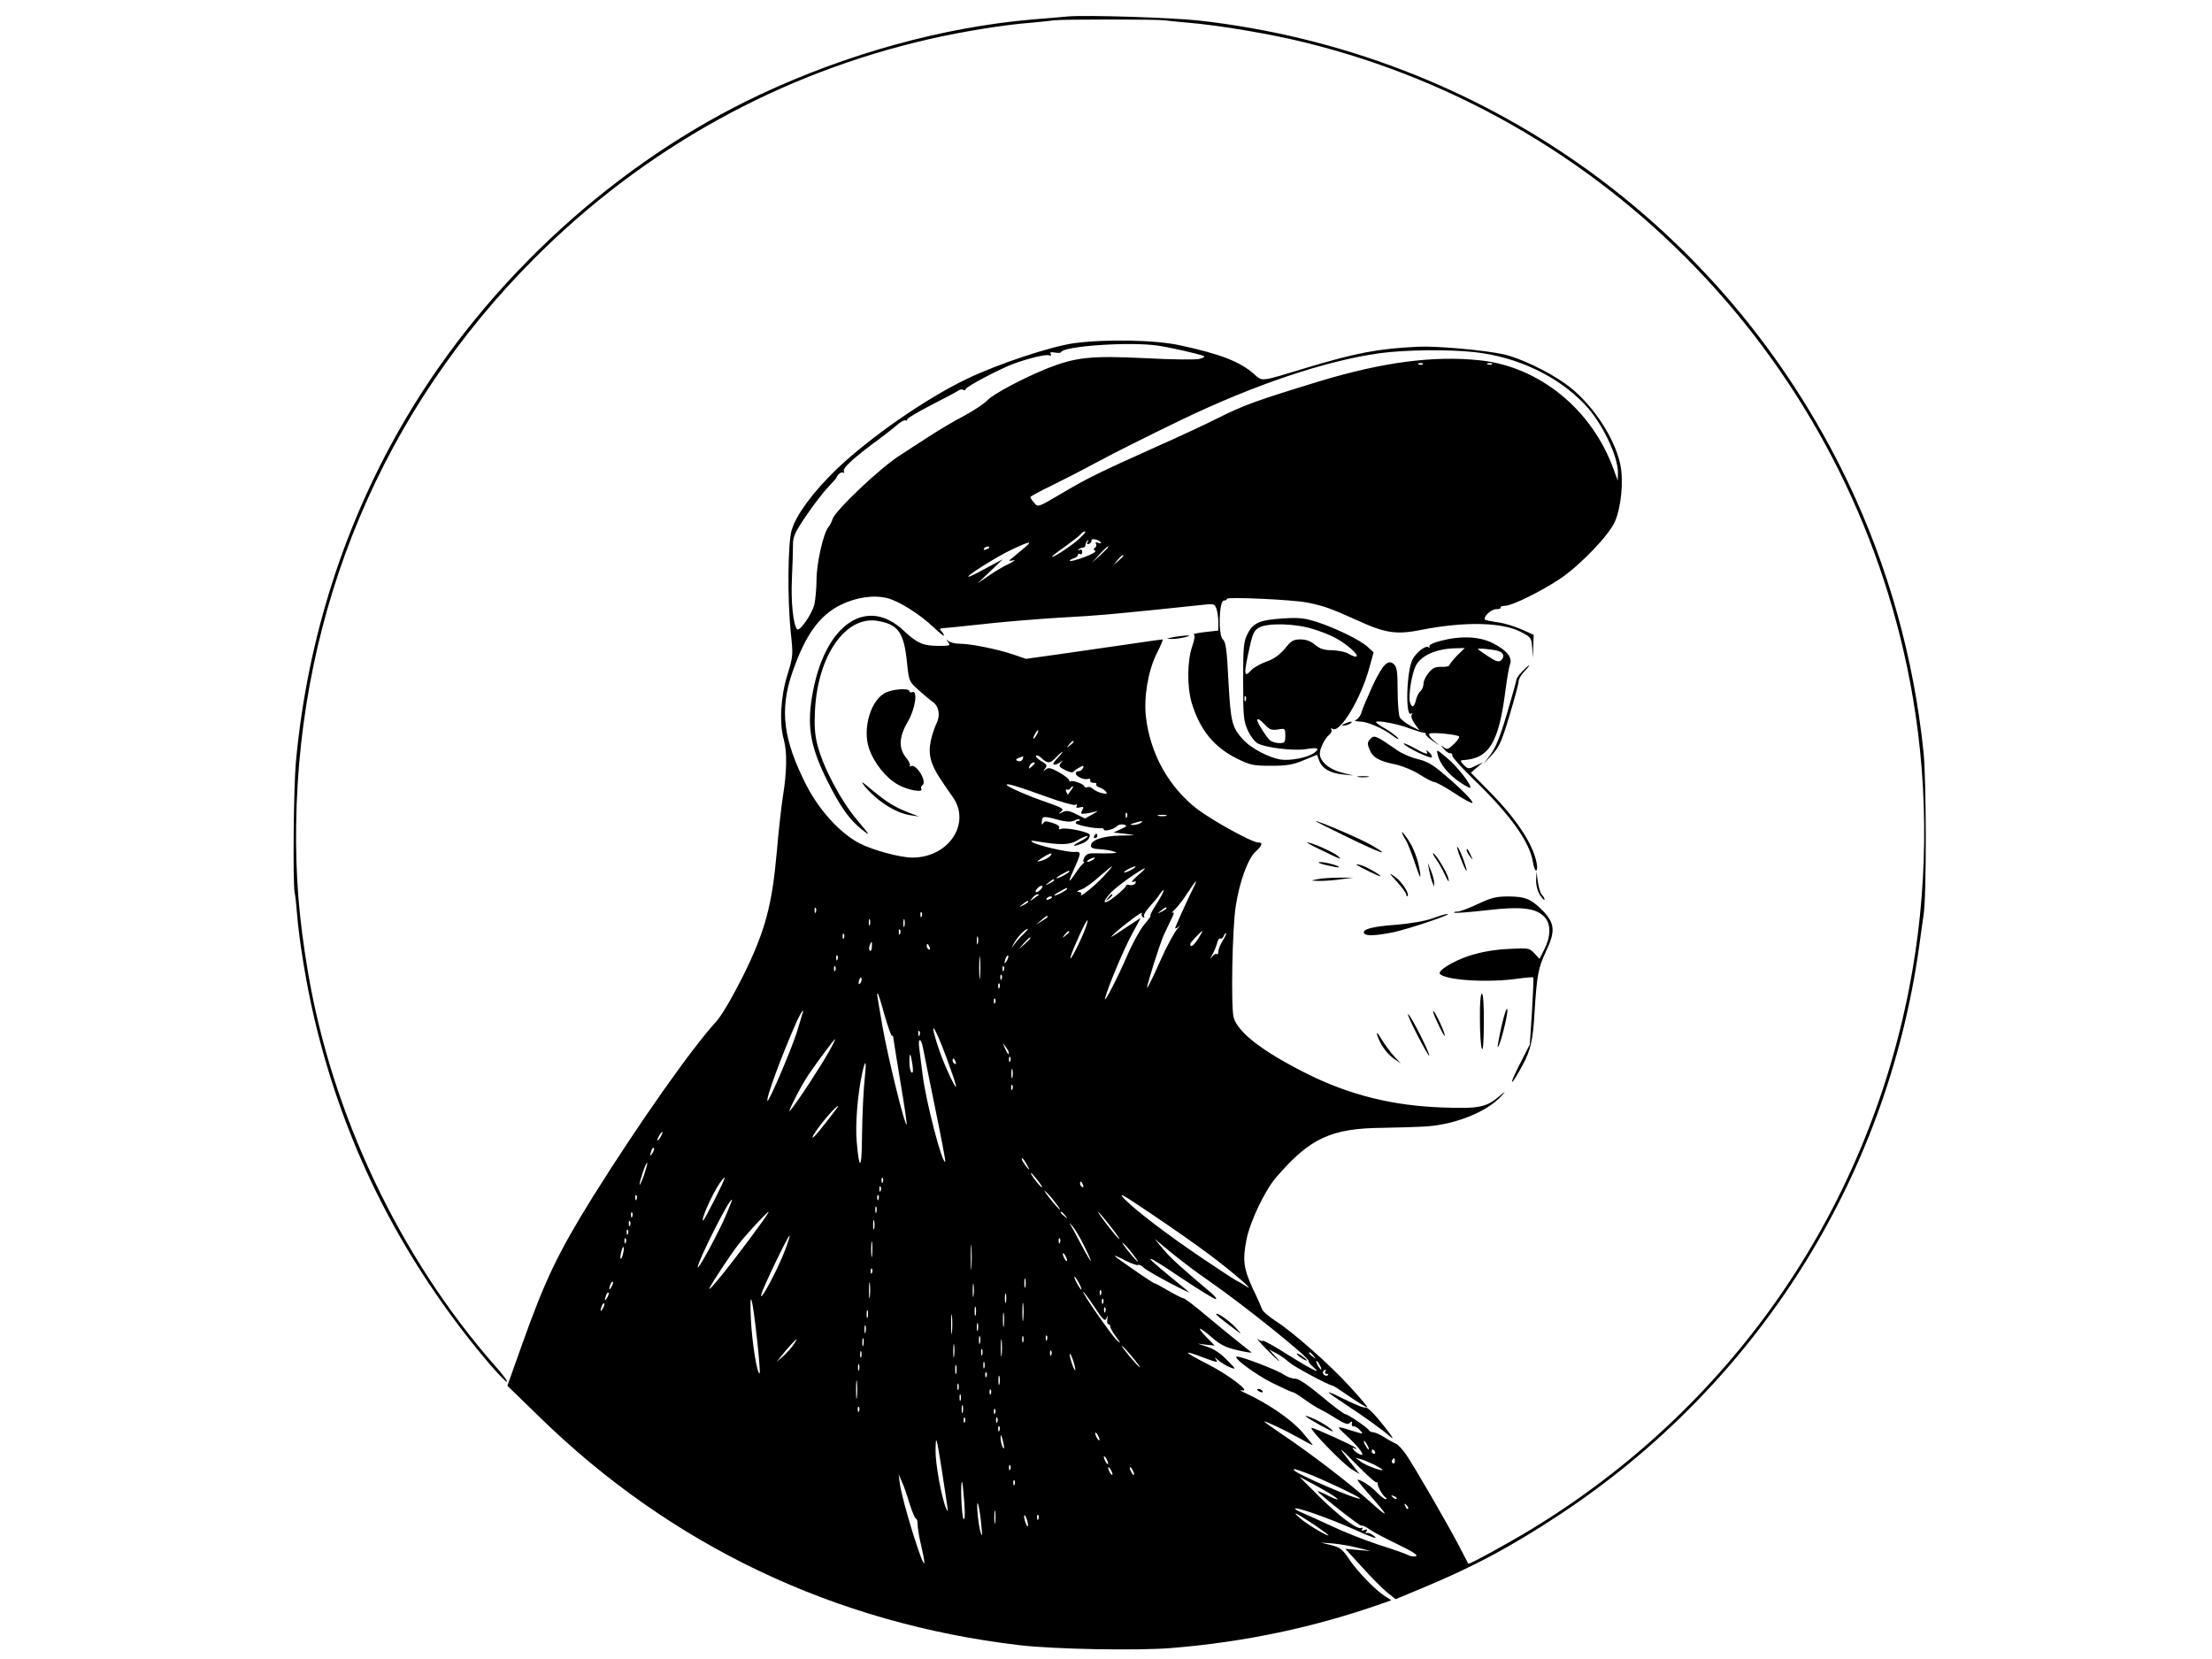 <?xml version="1.0" standalone="no"?>
<!DOCTYPE svg PUBLIC "-//W3C//DTD SVG 20010904//EN"
 "http://www.w3.org/TR/2001/REC-SVG-20010904/DTD/svg10.dtd">
<svg version="1.0" xmlns="http://www.w3.org/2000/svg"
 width="1024pt" height="768pt" viewBox="0 0 1024 768"
 preserveAspectRatio="xMidYMid meet">

<g transform="translate(0,768) scale(0.1,-0.1)"
fill="#000000" stroke="none">
<path d="M4945 7604 c-22 -2 -96 -9 -165 -14 -415 -36 -857 -158 -1262 -348
-660 -310 -1257 -854 -1635 -1492 -286 -482 -460 -1024 -513 -1595 -11 -119
-15 -562 -6 -607 3 -12 8 -57 11 -98 10 -125 43 -327 79 -480 124 -529 347
-1001 676 -1435 94 -124 210 -258 217 -251 3 3 -22 36 -55 73 -440 500 -756
1165 -867 1827 -42 250 -57 443 -54 681 14 997 402 1918 1104 2620 507 508
1135 856 1827 1014 152 35 350 67 473 76 44 4 91 9 105 11 33 5 478 5 510 0
14 -2 63 -7 110 -11 137 -11 382 -52 539 -91 1456 -357 2564 -1551 2816 -3032
75 -440 70 -898 -16 -1342 -203 -1051 -833 -1954 -1756 -2513 -106 -64 -283
-161 -286 -156 -1 2 -22 42 -46 89 -58 109 -203 360 -242 417 -17 24 -38 47
-47 50 -10 4 -34 17 -54 30 -21 13 -44 23 -52 23 -8 0 -16 4 -18 8 -4 11 -96
74 -111 76 -7 1 -57 38 -111 84 -64 53 -106 81 -121 80 -11 -1 -34 7 -51 18
-29 21 -194 84 -217 84 -27 0 83 -82 163 -122 47 -23 90 -43 95 -43 6 0 30
-16 55 -34 25 -18 56 -38 70 -44 14 -7 48 -26 76 -44 40 -25 54 -29 63 -20 10
9 12 9 9 -3 -2 -8 2 -14 8 -13 7 1 19 -6 29 -17 17 -19 17 -19 -14 -10 -104
32 -101 34 -40 -23 59 -55 86 -97 49 -77 -10 5 -22 15 -26 22 -5 7 -2 8 7 3
10 -6 11 -5 4 3 -9 10 -190 92 -203 92 -17 0 149 -172 189 -194 l33 -20 -39
50 c-67 84 -61 82 25 -6 46 -47 87 -84 91 -82 5 1 8 -1 7 -5 -3 -11 22 -56 36
-65 7 -5 8 -8 0 -8 -5 0 -23 14 -40 31 -26 28 -73 59 -89 59 -4 0 17 -27 47
-61 100 -113 103 -124 13 -43 -97 87 -279 227 -414 317 -47 32 -82 57 -79 57
11 0 99 -42 158 -75 34 -19 64 -35 67 -35 2 0 -20 27 -49 61 -51 58 -152 128
-258 178 -25 11 -35 18 -22 15 50 -12 -63 74 -163 124 -110 56 -114 66 -10 26
59 -22 66 -23 54 -7 -9 12 -5 10 11 -4 14 -12 39 -27 55 -33 29 -11 28 -9 -15
34 -27 29 -61 52 -90 61 l-45 15 39 -5 39 -4 -38 39 c-51 53 -36 51 26 -2 39
-34 63 -46 120 -59 39 -9 67 -13 62 -9 -4 3 -30 24 -58 46 -27 21 -94 76 -148
121 -54 46 -103 83 -108 83 -6 0 -38 16 -72 36 -34 20 -62 35 -62 33 0 -2 -42
25 -92 60 -51 35 -93 65 -93 67 0 3 23 -7 51 -22 28 -14 54 -23 57 -20 3 4 15
-2 26 -12 12 -11 66 -42 121 -71 55 -29 96 -48 90 -43 -5 4 -46 38 -91 75
-132 108 -118 107 50 -6 88 -59 162 -104 165 -101 4 3 -6 15 -20 27 -141 119
-190 163 -224 204 l-40 48 80 -66 c44 -36 118 -92 165 -124 160 -110 471 -360
467 -374 -1 -5 9 -18 23 -30 44 -37 -7 -12 -122 60 -58 37 -109 65 -112 62 -3
-3 -14 0 -23 8 -10 7 7 -13 37 -44 54 -56 86 -81 39 -31 l-24 27 32 -17 c18
-9 45 -28 60 -42 22 -20 178 -104 203 -109 3 0 23 -13 45 -28 72 -50 115 -76
115 -71 0 3 -37 47 -82 96 -92 101 -264 253 -346 305 -29 19 -56 42 -59 51 -3
9 -23 55 -45 100 -41 90 -46 129 -28 222 16 83 85 229 138 290 156 181 253
227 494 229 73 1 167 4 208 7 135 11 276 69 341 141 21 24 20 24 -13 -4 -58
-49 -93 -56 -257 -50 -235 8 -435 58 -636 159 -202 102 -312 187 -334 257 -13
46 -7 413 10 519 17 108 55 215 89 247 34 32 38 45 14 45 -28 0 -209 100 -281
154 -131 101 -218 255 -238 426 -11 90 10 215 49 293 19 37 31 67 28 67 -4 0
-68 -9 -142 -20 -74 -11 -215 -31 -312 -45 l-178 -25 -62 21 c-75 25 -195 49
-247 49 -20 0 -43 6 -51 13 -12 10 -12 9 -1 -5 12 -17 9 -18 -42 -18 -74 0
-101 12 -163 70 -169 160 -360 34 -420 -278 -30 -156 -16 -249 61 -407 63
-127 105 -188 166 -236 40 -32 39 -29 -24 46 -75 89 -157 244 -183 347 -12 47
-15 89 -11 163 14 252 142 434 288 411 97 -16 124 -53 138 -195 9 -84 9 -86
54 -126 24 -22 54 -47 66 -55 28 -20 35 -63 16 -100 -8 -16 -20 -51 -26 -79
-13 -62 -1 -108 43 -175 18 -27 45 -67 61 -89 82 -122 -23 -277 -189 -277 -58
0 -186 35 -247 67 -89 47 -186 154 -244 268 -108 212 -125 349 -64 525 59 169
123 260 221 309 73 36 153 48 218 32 56 -15 150 -74 215 -136 26 -25 47 -41
47 -37 0 4 -5 13 -12 20 -7 7 -8 12 -3 13 17 1 97 9 235 24 74 8 212 19 305
25 94 5 195 12 225 15 112 10 377 37 438 44 61 7 64 7 73 -16 5 -14 9 -42 9
-63 l0 -39 -62 -7 c-35 -4 -58 -9 -52 -11 7 -2 5 -21 -7 -56 -23 -66 -24 -185
-3 -258 38 -127 103 -208 213 -262 59 -29 74 -32 156 -32 74 0 101 5 151 26
l61 25 10 -27 c14 -37 50 -58 109 -64 l49 -5 -55 14 c-58 15 -100 52 -100 87
0 25 23 71 44 88 9 7 13 18 9 24 -3 6 -1 7 6 3 34 -22 131 139 170 282 l20 72
-27 25 c-34 32 -148 87 -236 116 -58 18 -83 21 -157 16 -108 -7 -138 -20 -164
-72 -18 -36 -20 -60 -20 -220 0 -163 2 -184 22 -227 11 -25 32 -52 45 -59 35
-20 166 -36 222 -27 57 9 68 4 40 -17 -29 -22 -111 -38 -156 -31 -54 9 -134
51 -170 89 -55 60 -60 79 -71 272 -7 146 -12 183 -26 195 -22 20 -18 180 5
180 8 0 14 3 14 8 0 10 303 -4 370 -17 80 -16 112 -28 234 -83 131 -60 182
-67 300 -43 195 38 367 35 454 -9 49 -25 51 -27 55 -73 l3 -48 2 53 2 53 -55
25 c-31 14 -80 29 -110 33 -30 4 -57 10 -60 12 -11 12 28 49 51 49 14 0 23 3
21 8 -3 4 7 7 22 8 34 1 166 67 252 124 93 62 225 200 254 263 30 66 42 191
26 267 -28 130 -137 291 -255 374 -79 57 -212 120 -286 136 -94 20 -311 39
-395 35 -187 -9 -289 -29 -515 -97 -221 -67 -204 -65 -245 -29 -65 57 -155 92
-340 132 -116 26 -349 30 -495 10 -109 -16 -348 -95 -492 -164 -191 -91 -454
-274 -607 -421 -109 -106 -185 -209 -206 -280 -18 -61 -20 -321 -4 -476 11
-102 11 -107 -16 -195 -31 -99 -38 -224 -16 -300 15 -55 14 -147 -4 -258 -8
-50 -21 -168 -29 -262 -22 -248 -54 -367 -157 -575 -52 -103 -98 -181 -124
-210 -113 -123 -358 -471 -569 -808 -163 -262 -223 -387 -333 -697 l-64 -180
145 -141 c611 -598 1369 -959 2226 -1060 161 -19 551 -26 705 -13 340 28 656
95 968 204 l48 17 -28 18 c-43 26 -130 116 -168 173 -30 45 -42 54 -82 64
l-48 12 55 -4 c30 -3 82 -11 115 -20 l60 -15 -59 5 -58 5 78 -85 c42 -47 95
-100 116 -117 l39 -31 127 53 c235 98 402 187 627 335 913 600 1518 1554 1669
2630 8 61 18 128 21 150 14 84 13 619 0 750 -45 440 -164 865 -354 1261 -570
1185 -1694 1982 -3001 2129 -127 14 -518 26 -605 19z m415 -1524 c51 -7 175
-35 210 -47 10 -4 5 -8 -15 -14 -17 -5 -125 -4 -255 3 -249 12 -318 5 -451
-47 -107 -43 -250 -118 -278 -148 -14 -15 -62 -47 -106 -71 -45 -23 -119 -67
-165 -97 -47 -31 -106 -68 -131 -85 -93 -58 -302 -257 -315 -297 -3 -12 -12
-29 -19 -37 -23 -27 -55 -168 -55 -243 0 -39 -5 -92 -10 -115 -11 -45 -69
-128 -80 -115 -18 21 -29 128 -24 233 3 63 5 135 5 159 0 37 9 57 62 135 34
50 80 110 103 133 22 24 39 43 37 43 -2 0 2 6 9 14 7 8 17 11 22 8 5 -3 6 -1
3 5 -9 15 41 61 173 158 22 17 55 42 72 57 17 15 35 25 40 22 4 -3 8 -1 8 5 0
5 51 35 113 67 61 31 117 61 124 66 7 5 17 7 23 3 5 -3 10 -2 10 3 0 11 161
96 225 119 69 25 148 44 162 38 9 -3 11 0 7 7 -5 7 1 9 19 6 15 -3 28 -2 29 2
12 28 319 49 448 30z m1465 -30 c200 -22 387 -111 511 -242 79 -82 154 -238
154 -316 l-1 -37 -19 52 c-99 276 -343 476 -619 505 -214 23 -453 -9 -746 -98
-288 -88 -345 -109 -460 -166 -55 -28 -183 -88 -285 -133 -276 -124 -325 -148
-445 -219 -110 -65 -110 -65 -127 -44 -10 11 -18 23 -18 27 0 3 44 27 98 53
53 26 151 76 217 112 66 36 238 122 381 191 345 166 671 275 922 310 119 16
316 18 437 5z m-238 -56 c-3 -3 -12 -4 -19 -1 -8 3 -5 6 6 6 11 1 17 -2 13 -5z
m320 0 c-3 -3 -12 -4 -19 -1 -8 3 -5 6 6 6 11 1 17 -2 13 -5z m-1911 -808
c-34 -32 -126 -92 -126 -83 0 2 26 23 58 45 32 23 64 48 72 56 7 9 17 16 23
16 6 0 -6 -15 -27 -34z m100 -17 c3 -5 -3 -6 -12 -2 -11 4 -15 3 -10 -5 3 -6
1 -14 -5 -18 -8 -5 -8 -8 1 -14 6 -4 -15 -16 -50 -29 -34 -13 -64 -20 -67 -18
-2 3 5 8 16 12 12 3 21 11 21 16 0 6 5 7 10 4 6 -3 10 1 10 10 0 10 -5 13 -12
9 -8 -4 -10 -3 -5 2 5 5 14 9 20 9 7 0 12 5 12 12 0 6 4 15 9 20 5 5 6 2 1 -6
-5 -9 -3 -12 6 -9 8 3 13 10 12 16 -3 12 35 4 43 -9z m-361 -31 c-21 -18 -46
-38 -54 -45 -14 -10 -12 -11 9 -7 14 3 5 -4 -19 -16 -24 -11 -67 -36 -95 -56
l-51 -35 59 56 58 56 -75 -40 c-41 -23 -78 -41 -83 -41 -18 0 132 94 200 126
90 42 100 42 51 2z m-155 8 c0 -2 -7 -7 -16 -10 -8 -3 -12 -2 -9 4 6 10 25 14
25 6z m550 1 c0 -2 -17 -19 -37 -38 l-38 -34 34 38 c33 34 41 42 41 34z m70
-40 c0 -2 -10 -12 -22 -23 l-23 -19 19 23 c18 21 26 27 26 19z m875 -338 c85
-26 132 -51 181 -94 40 -35 30 -47 -16 -20 -14 8 -47 14 -74 15 -36 0 -55 6
-78 25 -20 17 -42 25 -68 25 -32 0 -43 -6 -72 -43 -25 -29 -51 -48 -86 -60
-27 -10 -58 -27 -68 -38 -37 -41 -38 -23 -7 114 12 54 20 70 42 82 40 22 166
19 246 -6z m-308 -331 c-3 -8 -6 -5 -6 6 -1 11 2 17 5 13 3 -3 4 -12 1 -19z
m90 -114 c20 -22 30 -25 59 -21 33 6 34 5 34 -29 0 -31 -3 -34 -28 -34 -16 0
-35 6 -43 13 -14 11 -59 82 -59 93 0 11 15 2 37 -22z m-1057 -44 c-6 -11 -13
-20 -16 -20 -2 0 0 9 6 20 6 11 13 20 16 20 2 0 0 -9 -6 -20z m170 -34 c0 -2
-8 -10 -17 -17 -16 -13 -17 -12 -4 4 13 16 21 21 21 13z m-75 -76 c-19 -20
-24 -30 -14 -30 8 0 21 6 29 13 12 10 12 9 1 -5 -11 -14 -8 -19 20 -33 17 -9
34 -13 38 -8 3 4 16 14 28 20 19 11 21 10 17 -2 -4 -8 -12 -15 -20 -15 -8 0
-14 -4 -14 -10 0 -14 39 -32 56 -26 8 3 13 0 11 -7 -1 -7 6 -11 15 -11 10 1
16 -2 13 -6 -3 -5 3 -11 14 -15 11 -3 24 -12 30 -19 9 -11 6 -12 -16 -8 -15 3
-34 12 -42 19 -7 8 -20 12 -27 9 -8 -3 -14 -1 -14 3 0 11 -56 31 -64 24 -3 -4
-6 -1 -6 4 0 6 -21 23 -46 37 -39 22 -50 24 -63 14 -14 -11 -14 -11 -3 4 11
14 9 19 -17 34 -16 10 -28 21 -25 26 3 4 15 -1 26 -12 28 -26 40 -25 68 5 13
14 26 25 29 25 2 0 -8 -13 -24 -30z m-161 -4 c-3 -9 -12 -12 -22 -9 -15 6 -9
11 25 22 1 1 0 -5 -3 -13z m56 -20 c0 -2 -7 -9 -15 -16 -13 -11 -14 -10 -9 4
5 14 24 23 24 12z m48 -152 c68 -25 131 -43 139 -40 9 4 11 2 7 -6 -5 -7 0 -9
14 -6 19 5 20 3 12 -13 -9 -16 -7 -18 17 -15 16 2 37 7 48 10 11 4 4 -2 -16
-13 l-36 -20 -41 20 c-33 17 -45 18 -64 9 -20 -10 -21 -9 -6 3 15 12 8 17 -64
42 -91 31 -188 74 -188 82 0 8 46 -5 178 -53z m121 29 c-7 -10 -14 -19 -15
-21 -1 -2 -4 4 -8 13 -3 9 -2 13 3 10 5 -3 12 -1 16 5 3 5 9 10 12 10 3 0 -1
-8 -8 -17z m258 -125 c-3 -8 -6 -5 -6 6 -1 11 2 17 5 13 3 -3 4 -12 1 -19z
m181 5 c-10 -2 -26 -2 -35 0 -10 3 -2 5 17 5 19 0 27 -2 18 -5z m-484 -22 c27
-6 46 -6 59 0 10 6 21 8 25 5 3 -3 0 -6 -6 -6 -7 0 -12 -4 -12 -10 0 -9 89
-27 118 -24 6 1 12 -2 12 -6 0 -11 48 1 60 15 6 7 20 10 31 8 19 -5 17 -8 -12
-21 l-34 -16 55 -6 c54 -7 53 -7 -23 -8 -82 -2 -137 -21 -137 -47 0 -10 12
-15 38 -16 20 -1 48 -5 62 -9 25 -8 25 -8 -5 -10 -16 -1 -49 -1 -72 0 -33 1
-44 -3 -53 -19 -6 -12 -7 -21 -3 -21 4 0 3 -4 -3 -8 -6 -4 -23 -25 -37 -47
-34 -50 -34 -41 -2 29 31 69 31 75 -2 72 -31 -2 -169 30 -193 45 -11 7 -7 9
15 5 114 -19 155 -18 191 3 19 12 41 21 47 21 7 -1 -5 -10 -25 -21 -46 -24
-49 -32 -8 -17 30 10 45 24 45 43 0 13 -111 36 -132 28 -10 -4 -14 -2 -10 4 4
7 -7 16 -29 23 -30 10 -38 10 -45 -1 -6 -10 -8 -7 -6 9 2 25 6 26 91 3z m366
-11 c-8 -5 -24 -9 -35 -9 -16 1 -16 2 5 9 35 11 48 11 30 0z m-420 -154 c-8
-8 -26 -17 -40 -21 -23 -6 -23 -5 5 14 35 23 56 27 35 7z m200 -16 c-8 -5 -19
-10 -25 -10 -5 0 -3 5 5 10 8 5 20 10 25 10 6 0 3 -5 -5 -10z m49 -77 c-41
-44 -118 -106 -104 -83 3 6 -2 10 -12 11 -11 0 -7 5 12 11 17 6 55 33 84 60
30 26 57 48 59 48 3 0 -15 -21 -39 -47z m131 32 c-14 -8 -29 -14 -35 -14 -5 0
1 6 15 14 14 8 30 14 35 14 6 0 -1 -6 -15 -14z m25 -30 c-22 -19 -31 -32 -21
-28 14 5 17 3 12 -6 -5 -7 -17 -11 -27 -8 -10 3 -17 1 -16 -3 1 -4 -21 -26
-50 -49 -56 -45 -67 -32 -17 20 26 28 141 109 154 109 3 0 -13 -16 -35 -35z
m-315 20 c0 -2 -13 -11 -30 -20 -38 -19 -40 -11 -2 9 31 17 32 18 32 11z m-70
-40 c0 -2 -10 -9 -22 -15 -22 -11 -22 -10 -4 4 21 17 26 19 26 11z m646 -32
c-27 -54 -86 -184 -86 -190 0 -3 8 0 18 8 10 8 7 4 -6 -9 -13 -13 -51 -82 -83
-155 -32 -73 -59 -126 -59 -120 0 17 58 200 77 243 9 19 24 52 35 74 13 25 15
36 6 31 -7 -4 -1 4 13 17 14 14 40 48 58 77 36 55 50 68 27 24z m-706 -8 c-7
-8 -17 -15 -22 -15 -6 0 -5 7 2 15 7 8 17 15 22 15 6 0 5 -7 -2 -15z m120 0
c0 -2 -13 -11 -30 -20 -38 -19 -40 -11 -2 9 31 17 32 18 32 11z m439 -27 c-7
-13 -23 -40 -36 -60 -13 -21 -21 -38 -17 -38 3 0 -10 -18 -29 -40 -18 -22 -53
-84 -76 -137 -48 -112 -115 -240 -105 -203 14 54 87 227 125 297 l40 74 -78
-51 c-67 -45 -72 -47 -38 -16 48 43 131 104 121 88 -3 -6 -1 -14 5 -18 7 -4 9
-3 5 4 -3 6 8 25 25 44 17 18 38 43 46 56 8 12 17 22 20 22 2 0 -2 -10 -8 -22z
m-570 -1 c-2 -1 -13 -9 -24 -17 -19 -14 -19 -14 -6 3 7 9 18 17 24 17 6 0 8
-1 6 -3z m61 -11 c0 -2 -7 -7 -16 -10 -8 -3 -12 -2 -9 4 6 10 25 14 25 6z
m-110 -21 c0 -2 -10 -9 -22 -15 -22 -11 -22 -10 -4 4 21 17 26 19 26 11z
m-983 -47 c-3 -8 -6 -5 -6 6 -1 11 2 17 5 13 3 -3 4 -12 1 -19z m1623 17 c0
-2 -10 -9 -22 -15 -22 -11 -22 -10 -4 4 21 17 26 19 26 11z m-1133 -37 c-3 -8
-6 -5 -6 6 -1 11 2 17 5 13 3 -3 4 -12 1 -19z m583 -2 c0 -2 -12 -11 -27 -20
l-28 -17 24 20 c23 21 31 25 31 17z m-823 -38 c-3 -7 -5 -2 -5 12 0 14 2 19 5
13 2 -7 2 -19 0 -25z m160 -5 c-3 -10 -5 -4 -5 12 0 17 2 24 5 18 2 -7 2 -21
0 -30z m833 -23 c-26 -65 -73 -153 -64 -120 9 34 71 170 78 170 3 0 -3 -23
-14 -50z m-853 -12 c-3 -8 -6 -5 -6 6 -1 11 2 17 5 13 3 -3 4 -12 1 -19z m572
-1 c-13 -12 -32 -33 -42 -47 -18 -25 -18 -25 -2 5 16 29 51 65 63 65 3 0 -6
-10 -19 -23z m211 9 c0 -2 -8 -10 -17 -17 -16 -13 -17 -12 -4 4 13 16 21 21
21 13z m597 -31 c-22 -34 -37 -44 -37 -25 0 7 50 60 57 60 1 0 -8 -16 -20 -35z
m-1640 3 c-3 -8 -6 -5 -6 6 -1 11 2 17 5 13 3 -3 4 -12 1 -19z m1754 -12 c-12
-18 -21 -41 -21 -51 0 -10 -3 -15 -7 -12 -3 4 -13 -1 -21 -11 -12 -15 -12 -14
0 8 8 14 18 38 22 53 3 15 10 25 15 22 5 -2 11 2 15 10 3 8 8 15 12 15 3 0 -4
-15 -15 -34z m-1134 -13 c-3 -10 -5 -4 -5 12 0 17 2 24 5 18 2 -7 2 -21 0 -30z
m243 24 c0 -2 -12 -14 -27 -28 l-28 -24 24 28 c23 25 31 32 31 24z m-734 -41
c0 -14 -5 -21 -9 -17 -4 4 -5 15 -1 24 9 24 12 21 10 -7z m268 -2 c3 -8 2 -12
-4 -9 -6 3 -10 10 -10 16 0 14 7 11 14 -7z m233 -136 c-2 -24 -4 -5 -4 42 0
47 2 66 4 43 2 -24 2 -62 0 -85z m-660 80 c-3 -8 -6 -5 -6 6 -1 11 2 17 5 13
3 -3 4 -12 1 -19z m784 -5 c-12 -20 -14 -14 -5 12 4 9 9 14 11 11 3 -2 0 -13
-6 -23z m-794 -45 c-3 -8 -6 -5 -6 6 -1 11 2 17 5 13 3 -3 4 -12 1 -19z m780
0 c-3 -8 -6 -5 -6 6 -1 11 2 17 5 13 3 -3 4 -12 1 -19z m-10 -40 c-3 -8 -6 -5
-6 6 -1 11 2 17 5 13 3 -3 4 -12 1 -19z m-655 -20 c-8 -8 -9 -4 -5 13 4 13 8
18 11 10 2 -7 -1 -18 -6 -23z m645 -20 c-3 -8 -6 -5 -6 6 -1 11 2 17 5 13 3
-3 4 -12 1 -19z m-532 -128 c16 -54 31 -97 34 -95 4 2 7 -4 7 -13 1 -9 16
-102 33 -205 18 -104 30 -191 28 -193 -8 -8 -87 312 -112 456 -28 162 -26 150
-21 150 2 0 16 -45 31 -100z m512 58 c-3 -8 -6 -5 -6 6 -1 11 2 17 5 13 3 -3
4 -12 1 -19z m-892 -50 c-2 -7 -13 -44 -25 -83 -26 -83 -131 -328 -137 -321
-9 9 70 221 136 369 20 43 36 64 26 35z m668 -208 c19 -52 38 -106 41 -120 13
-50 -48 77 -76 158 -52 155 -25 125 35 -38z m-126 108 c-3 -8 -6 -5 -6 6 -1
11 2 17 5 13 3 -3 4 -12 1 -19z m-419 -75 c-38 -69 -149 -238 -179 -273 -22
-26 48 112 84 165 40 59 119 165 123 165 2 0 -10 -26 -28 -57z m435 15 c3 -18
29 -143 56 -277 28 -135 49 -246 47 -249 -14 -13 -90 280 -105 403 -6 50 -14
107 -16 128 -6 46 10 41 18 -5z m397 -22 c0 -12 -5 -7 -19 24 -11 24 -11 24 3
6 9 -11 16 -24 16 -30z m-446 -54 c4 -29 3 -41 -4 -37 -5 3 -10 25 -10 47 0
51 5 47 14 -10z m453 16 c-3 -8 -6 -5 -6 6 -1 11 2 17 5 13 3 -3 4 -12 1 -19z
m-253 -4 c3 -8 2 -12 -4 -9 -6 3 -10 10 -10 16 0 14 7 11 14 -7z m-419 -56
c-8 -75 -13 -174 -15 -313 -1 -131 -13 -131 -24 0 -7 79 4 219 25 315 14 65
21 64 14 -2z m682 -15 c-3 -10 -5 -2 -5 17 0 19 2 27 5 18 2 -10 2 -26 0 -35z
m0 -55 c-3 -8 -6 -5 -6 6 -1 11 2 17 5 13 3 -3 4 -12 1 -19z m-814 -90 c-71
-94 -107 -137 -111 -134 -5 5 44 72 87 119 25 27 41 37 24 15z m-813 -128 c-6
-11 -13 -20 -16 -20 -2 0 0 9 6 20 6 11 13 20 16 20 2 0 0 -9 -6 -20z m-39
-77 c-12 -20 -14 -14 -5 12 4 9 9 14 11 11 3 -2 0 -13 -6 -23z m1740 -68 c7
-13 3 -12 -10 5 -11 14 -21 30 -21 35 0 11 14 -7 31 -40z m-1780 -36 c-11 -30
-20 -49 -20 -43 -1 15 30 106 35 101 2 -2 -5 -28 -15 -58z m1825 -26 c15 -20
23 -33 16 -29 -13 8 -56 66 -49 66 3 0 17 -17 33 -37z m-1496 -83 c-28 -55
-52 -100 -55 -100 -12 0 42 123 77 173 35 50 29 28 -22 -73z m777 78 c-3 -8
-6 -5 -6 6 -1 11 2 17 5 13 3 -3 4 -12 1 -19z m927 -14 c3 -8 2 -12 -4 -9 -6
3 -10 10 -10 16 0 14 7 11 14 -7z m-937 -26 c-3 -8 -6 -5 -6 6 -1 11 2 17 5
13 3 -3 4 -12 1 -19z m803 -48 c17 -22 30 -40 27 -40 -3 0 -22 21 -43 47 -21
26 -33 44 -27 40 6 -4 26 -25 43 -47z m715 -245 c111 -83 230 -186 170 -147
-16 10 -34 21 -40 23 -5 2 -73 46 -150 98 -171 115 -316 226 -370 281 -32 34
-9 21 120 -66 88 -59 210 -144 270 -189z m-2648 253 c-3 -8 -6 -5 -6 6 -1 11
2 17 5 13 3 -3 4 -12 1 -19z m1120 0 c-3 -8 -6 -5 -6 6 -1 11 2 17 5 13 3 -3
4 -12 1 -19z m-718 -100 c-45 -96 -119 -230 -119 -214 0 27 148 321 158 312 2
-2 -16 -46 -39 -98z m708 40 c-3 -7 -5 -2 -5 12 0 14 2 19 5 13 2 -7 2 -19 0
-25z m-1130 -20 c-3 -8 -6 -5 -6 6 -1 11 2 17 5 13 3 -3 4 -12 1 -19z m597
-30 c-118 -164 -260 -342 -238 -298 15 30 99 156 133 200 35 45 132 150 139
150 2 0 -13 -24 -34 -52z m1407 35 c13 -16 12 -17 -3 -4 -17 13 -22 21 -14 21
2 0 10 -8 17 -17z m209 -49 c29 -37 48 -64 41 -60 -13 8 -104 126 -97 126 2 0
28 -30 56 -66z m-1093 -11 c-3 -10 -5 -2 -5 17 0 19 2 27 5 18 2 -10 2 -26 0
-35z m-1130 15 c-3 -8 -6 -5 -6 6 -1 11 2 17 5 13 3 -3 4 -12 1 -19z m2099
-90 c19 -37 34 -71 34 -75 0 -5 -20 29 -44 74 -23 45 -47 88 -52 95 -5 8 -1 5
10 -7 10 -11 34 -50 52 -87z m-2109 50 c-3 -8 -6 -5 -6 6 -1 11 2 17 5 13 3
-3 4 -12 1 -19z m729 -71 c-35 -94 -125 -261 -111 -207 8 31 123 270 130 270
3 0 -6 -28 -19 -63z m-739 31 c-3 -8 -6 -5 -6 6 -1 11 2 17 5 13 3 -3 4 -12 1
-19z m1140 -60 c-2 -18 -4 -6 -4 27 0 33 2 48 4 33 2 -15 2 -42 0 -60z m460
-55 c-2 -27 -3 -5 -3 47 0 52 1 74 3 48 2 -27 2 -69 0 -95z m410 115 c-3 -8
-6 -5 -6 6 -1 11 2 17 5 13 3 -3 4 -12 1 -19z m333 -48 c17 -22 30 -40 27 -40
-3 0 -22 21 -43 47 -21 26 -33 44 -27 40 6 -4 26 -25 43 -47z m-2356 -4 c-3
-15 -8 -25 -11 -23 -2 3 -1 17 3 31 3 15 8 25 11 23 2 -3 1 -17 -3 -31z m2056
-31 c0 -5 -5 -3 -10 5 -5 8 -10 20 -10 25 0 6 5 3 10 -5 5 -8 10 -19 10 -25z
m-903 -57 c-3 -8 -6 -5 -6 6 -1 11 2 17 5 13 3 -3 4 -12 1 -19z m710 -65 c-3
-10 -5 -2 -5 17 0 19 2 27 5 18 2 -10 2 -26 0 -35z m248 17 c9 -16 13 -30 11
-30 -3 0 -12 14 -21 30 -9 17 -13 30 -11 30 3 0 12 -13 21 -30z m-968 -62 c-2
-18 -4 -6 -4 27 0 33 2 48 4 33 2 -15 2 -42 0 -60z m-1196 45 c-12 -20 -14
-14 -5 12 4 9 9 14 11 11 3 -2 0 -13 -6 -23z m1676 -40 c-2 -16 -4 -5 -4 22 0
28 2 40 4 28 2 -13 2 -35 0 -50z m590 5 c-3 -8 -6 -5 -6 6 -1 11 2 17 5 13 3
-3 4 -12 1 -19z m-2286 -15 c-12 -20 -14 -14 -5 12 4 9 9 14 11 11 3 -2 0 -13
-6 -23z m1846 -20 c-3 -10 -5 -2 -5 17 0 19 2 27 5 18 2 -10 2 -26 0 -35z
m410 -24 c39 -59 48 -68 55 -52 7 15 8 14 4 -4 -2 -13 0 -23 5 -23 5 0 9 -5 9
-12 0 -6 12 -27 27 -47 23 -31 23 -33 4 -16 -23 20 -166 225 -156 225 2 0 26
-32 52 -71z m-1562 -153 c9 -81 14 -150 12 -153 -11 -11 -36 142 -41 252 -7
152 7 106 29 -99z m1232 97 c-2 -21 -4 -6 -4 32 0 39 2 55 4 38 2 -18 2 -50 0
-70z m370 75 c-3 -8 -6 -5 -6 6 -1 11 2 17 5 13 3 -3 4 -12 1 -19z m-2316 -25
c-12 -20 -14 -14 -5 12 4 9 9 14 11 11 3 -2 0 -13 -6 -23z m1726 -30 c-3 -10
-5 -2 -5 17 0 19 2 27 5 18 2 -10 2 -26 0 -35z m600 15 c-3 -8 -6 -5 -6 6 -1
11 2 17 5 13 3 -3 4 -12 1 -19z m-1100 -25 c-3 -10 -5 -4 -5 12 0 17 2 24 5
18 2 -7 2 -21 0 -30z m390 -70 c-2 -21 -4 -4 -4 37 0 41 2 58 4 38 2 -21 2
-55 0 -75z m240 30 c-2 -16 -4 -3 -4 27 0 30 2 43 4 28 2 -16 2 -40 0 -55z
m-120 -20 c-3 -10 -5 -4 -5 12 0 17 2 24 5 18 2 -7 2 -21 0 -30z m-520 -10
c-3 -10 -5 -4 -5 12 0 17 2 24 5 18 2 -7 2 -21 0 -30z m530 -50 c-3 -10 -5 -4
-5 12 0 17 2 24 5 18 2 -7 2 -21 0 -30z m100 -55 c-2 -18 -4 -4 -4 32 0 36 2
50 4 33 2 -18 2 -48 0 -65z m100 60 c-3 -7 -5 -2 -5 12 0 14 2 19 5 13 2 -7 2
-19 0 -25z m110 10 c-3 -8 -6 -5 -6 6 -1 11 2 17 5 13 3 -3 4 -12 1 -19z
m-850 -25 c-3 -10 -5 -4 -5 12 0 17 2 24 5 18 2 -7 2 -21 0 -30z m-325 0 c-11
-16 -33 -39 -48 -53 l-29 -25 20 25 c28 36 68 80 73 80 2 0 -6 -12 -16 -27z
m745 -50 c-2 -16 -4 -5 -4 22 0 28 2 40 4 28 2 -13 2 -35 0 -50z m823 -3 c23
-27 40 -50 37 -50 -3 0 -24 23 -47 50 -23 28 -40 50 -37 50 3 0 24 -22 47 -50z
m-693 8 c-3 -7 -5 -2 -5 12 0 14 2 19 5 13 2 -7 2 -19 0 -25z m-560 -10 c-3
-7 -5 -2 -5 12 0 14 2 19 5 13 2 -7 2 -19 0 -25z m880 10 c-3 -8 -6 -5 -6 6
-1 11 2 17 5 13 3 -3 4 -12 1 -19z m111 -68 c0 -8 -6 1 -13 20 -7 19 -13 42
-13 50 0 8 6 -1 13 -20 7 -19 13 -42 13 -50z m1103 63 c13 -16 12 -17 -3 -4
-10 7 -18 15 -18 17 0 8 8 3 21 -13z m-1524 -55 c-3 -7 -5 -2 -5 12 0 14 2 19
5 13 2 -7 2 -19 0 -25z m1553 12 c6 -11 8 -20 6 -20 -3 0 -10 9 -16 20 -6 11
-8 20 -6 20 3 0 10 -9 16 -20z m-2133 -22 c-3 -7 -5 -2 -5 12 0 14 2 19 5 13
2 -7 2 -19 0 -25z m450 -15 c-3 -10 -5 -2 -5 17 0 19 2 27 5 18 2 -10 2 -26 0
-35z m1708 7 c-3 -5 -1 -10 6 -10 7 0 10 -3 6 -6 -9 -9 -28 6 -22 17 4 5 8 9
11 9 3 0 2 -4 -1 -10z m-1568 -22 c-3 -8 -6 -5 -6 6 -1 11 2 17 5 13 3 -3 4
-12 1 -19z m60 -35 c-3 -10 -5 -2 -5 17 0 19 2 27 5 18 2 -10 2 -26 0 -35z
m-660 -60 c-2 -21 -4 -6 -4 32 0 39 2 55 4 38 2 -18 2 -50 0 -70z m470 35 c-3
-7 -5 -2 -5 12 0 14 2 19 5 13 2 -7 2 -19 0 -25z m150 -20 c-3 -8 -6 -5 -6 6
-1 11 2 17 5 13 3 -3 4 -12 1 -19z m-140 -30 c-3 -7 -5 -2 -5 12 0 14 2 19 5
13 2 -7 2 -19 0 -25z m10 -55 c-3 -10 -5 -4 -5 12 0 17 2 24 5 18 2 -7 2 -21
0 -30z m-480 5 c-3 -8 -6 -5 -6 6 -1 11 2 17 5 13 3 -3 4 -12 1 -19z m630 -10
c-3 -8 -6 -5 -6 6 -1 11 2 17 5 13 3 -3 4 -12 1 -19z m-140 -40 c-3 -8 -6 -5
-6 6 -1 11 2 17 5 13 3 -3 4 -12 1 -19z m150 0 c-3 -8 -6 -5 -6 6 -1 11 2 17
5 13 3 -3 4 -12 1 -19z m10 -40 c-3 -8 -6 -5 -6 6 -1 11 2 17 5 13 3 -3 4 -12
1 -19z m463 -43 c0 -5 -5 -3 -10 5 -5 8 -10 20 -10 25 0 6 5 3 10 -5 5 -8 10
-19 10 -25z m-442 -35 c0 -9 -3 -7 -8 5 -5 11 -8 29 -8 40 0 16 2 15 8 -5 4
-14 8 -32 8 -40z m-288 -105 c11 -71 22 -146 25 -165 4 -32 4 -33 -6 -10 -20
46 -49 204 -48 265 1 77 4 68 29 -90z m1970 115 c6 -11 8 -20 6 -20 -3 0 -10
9 -16 20 -6 11 -8 20 -6 20 3 0 10 -9 16 -20z m35 -30 c3 -5 1 -10 -4 -10 -6
0 -11 5 -11 10 0 6 2 10 4 10 3 0 8 -4 11 -10z m-1235 -55 c0 -5 -5 -3 -10 5
-5 8 -10 20 -10 25 0 6 5 3 10 -5 5 -8 10 -19 10 -25z m1233 -6 c20 -11 37
-21 37 -23 0 -9 -77 20 -100 37 l-25 19 25 -7 c14 -4 42 -16 63 -26z m94 16
c0 -8 -4 -12 -9 -9 -5 3 -6 10 -3 15 9 13 12 11 12 -6z m-1780 -37 c-3 -8 -6
-5 -6 6 -1 11 2 17 5 13 3 -3 4 -12 1 -19z m473 -23 c0 -5 -5 -3 -10 5 -5 8
-10 20 -10 25 0 6 5 3 10 -5 5 -8 10 -19 10 -25z m100 0 c0 -5 -5 -3 -10 5 -5
8 -10 20 -10 25 0 6 5 3 10 -5 5 -8 10 -19 10 -25z m800 5 c69 -26 251 -112
246 -117 -9 -10 -306 118 -306 132 0 7 -1 7 60 -15z m-1839 -142 c12 -37 25
-68 29 -68 5 0 8 -12 8 -27 0 -16 7 -59 16 -96 9 -38 16 -74 15 -80 -1 -42
-101 277 -113 363 l-6 45 15 -34 c9 -19 25 -65 36 -103z m1979 25 c8 -8 -9 -3
-37 11 -29 15 -53 25 -53 23 0 -9 198 -165 203 -160 3 3 19 -4 36 -16 16 -12
75 -43 131 -70 68 -33 96 -50 85 -55 -9 -3 -25 -1 -36 5 -11 6 -73 28 -137 48
-64 21 -162 60 -217 86 -55 26 -118 54 -139 63 -22 9 -35 17 -30 19 15 5 170
-51 275 -98 91 -41 116 -48 84 -25 -11 8 -24 12 -29 9 -5 -4 -6 0 -1 7 6 10 4
12 -9 7 -11 -5 -15 -3 -10 5 4 6 3 8 -3 5 -18 -11 -104 54 -198 147 l-90 90
80 -43 c44 -24 87 -50 95 -58z m-1493 65 c-3 -8 -6 -5 -6 6 -1 11 2 17 5 13 3
-3 4 -12 1 -19z m-233 -83 c4 -60 3 -85 -4 -75 -9 13 -15 179 -6 169 2 -2 6
-44 10 -94z m2001 17 c-3 -3 -11 0 -18 7 -9 10 -8 11 6 5 10 -3 15 -9 12 -12z
m-1922 -124 c5 -47 4 -56 -3 -33 -6 17 -12 59 -15 95 -6 83 10 29 18 -62z
m1975 77 c-3 -3 -9 2 -12 12 -6 14 -5 15 5 6 7 -7 10 -15 7 -18z m-1911 -62
c-2 -16 -4 -5 -4 22 0 28 2 40 4 28 2 -13 2 -35 0 -50z m1476 -11 c37 -25 67
-47 67 -49 0 -9 -100 51 -132 79 -41 36 -23 28 65 -30z m-1324 -2 c0 -9 -4 -8
-9 5 -5 11 -9 27 -9 35 0 9 4 8 9 -5 5 -11 9 -27 9 -35z m48 28 c-3 -8 -6 -5
-6 6 -1 11 2 17 5 13 3 -3 4 -12 1 -19z"/>
<path d="M5065 3810 c-3 -5 -1 -10 4 -10 6 0 11 5 11 10 0 6 -2 10 -4 10 -3 0
-8 -4 -11 -10z"/>
<path d="M5129 3523 c-13 -16 -12 -17 4 -4 16 13 21 21 13 21 -2 0 -10 -8 -17
-17z"/>
<path d="M5430 4730 c-34 -7 -34 -7 -5 -8 17 0 44 4 60 8 27 7 27 8 5 8 -14
-1 -41 -4 -60 -8z"/>
<path d="M6668 4713 c-35 -9 -55 -19 -51 -26 4 -6 1 -7 -6 -2 -13 7 -55 -26
-71 -56 -29 -53 -35 -270 -8 -253 7 5 8 2 3 -5 -4 -8 2 -25 15 -43 l21 -29
-40 20 c-22 12 -45 30 -51 40 -5 11 -10 67 -10 125 0 82 -3 108 -16 120 -27
27 -53 1 -100 -99 -23 -51 -46 -104 -50 -119 -3 -14 -14 -31 -23 -36 -13 -7
-10 -9 14 -10 36 -1 107 -31 155 -68 19 -14 29 -18 21 -8 -8 9 -34 29 -58 43
-24 13 -43 27 -43 30 0 11 103 -8 158 -30 32 -11 60 -20 65 -19 4 1 7 -2 7 -7
0 -5 15 -19 33 -31 l32 -22 -29 25 c-16 14 -24 27 -18 31 12 7 131 -4 137 -14
2 -4 -9 -20 -25 -35 -26 -25 -31 -26 -47 -14 -16 12 -16 11 1 -8 10 -12 23
-21 30 -20 6 1 10 -3 9 -10 -2 -7 43 -56 98 -110 170 -164 260 -290 275 -382
4 -23 10 -41 15 -41 5 0 6 15 3 33 -17 91 -95 208 -222 336 l-83 84 28 24 28
24 -34 -16 c-32 -16 -34 -16 -55 4 -15 16 -17 21 -6 22 124 6 169 80 200 329
7 52 16 105 21 117 11 30 -18 65 -83 97 -61 30 -146 34 -240 9z m77 -68 c-19
-20 -35 -40 -35 -44 0 -5 -16 -9 -36 -8 -28 1 -42 -5 -60 -27 -13 -15 -24 -38
-24 -50 0 -13 -6 -29 -14 -35 -8 -7 -18 -26 -21 -42 -8 -34 -20 -38 -28 -9 -8
30 9 133 27 168 25 48 95 79 184 81 l43 1 -36 -35z m193 21 c24 -8 29 -28 9
-44 -9 -8 -24 -3 -57 19 -24 16 -46 31 -48 34 -6 6 71 -1 96 -9z"/>
<path d="M7047 4572 c-15 -15 -27 -33 -27 -38 0 -6 -20 -77 -44 -158 -31 -106
-53 -159 -76 -189 l-31 -42 39 42 c33 36 44 61 80 181 23 76 42 147 42 157 0
11 12 32 27 47 15 15 24 28 22 28 -3 0 -17 -13 -32 -28z"/>
<path d="M4103 4475 c-70 -30 -112 -165 -80 -260 24 -69 79 -137 135 -168 47
-26 120 -38 107 -18 -3 5 -1 12 5 16 24 15 -29 103 -54 88 -6 -3 -8 -3 -4 2 4
4 -4 21 -17 37 -36 43 -34 98 8 168 34 58 47 146 20 136 -7 -3 -13 -1 -13 4 0
15 -70 11 -107 -5z"/>
<path d="M6225 4330 c-13 -6 -15 -9 -5 -9 8 0 22 4 30 9 18 12 2 12 -25 0z"/>
<path d="M6340 4255 c-10 -12 -10 -21 0 -45 15 -37 45 -54 121 -69 31 -7 81
-27 110 -46 30 -19 60 -35 68 -35 8 0 50 -23 93 -51 43 -29 81 -49 84 -46 7 6
-51 65 -135 136 -48 41 -76 57 -118 67 -30 7 -73 25 -95 41 -103 71 -107 73
-128 48z"/>
<path d="M6499 4236 c15 -18 122 -69 129 -62 3 4 -2 14 -13 24 -10 9 -15 11
-11 5 11 -20 -4 -15 -62 17 -30 16 -49 23 -43 16z"/>
<path d="M6656 4184 c10 -41 50 -90 102 -125 24 -16 46 -28 48 -26 10 9 -58
97 -105 136 -52 44 -52 44 -45 15z"/>
<path d="M6288 4083 c12 -2 32 -2 45 0 12 2 2 4 -23 4 -25 0 -35 -2 -22 -4z"/>
<path d="M4003 4040 c59 -70 144 -124 212 -134 l40 -6 -45 17 c-69 27 -103 48
-172 105 -50 42 -57 46 -35 18z"/>
<path d="M6239 3804 c154 -75 208 -93 109 -36 -50 29 -246 113 -258 111 -3 0
64 -34 149 -75z"/>
<path d="M6490 3827 c0 -4 7 -19 16 -33 9 -13 29 -64 45 -112 22 -65 27 -76
23 -42 -9 60 -28 112 -58 157 -15 21 -26 34 -26 30z"/>
<path d="M6110 3748 c98 -48 109 -52 80 -28 -23 18 -121 61 -138 60 -4 -1 22
-15 58 -32z"/>
<path d="M6761 3708 c22 -57 36 -79 24 -38 -12 41 -34 90 -39 90 -3 0 4 -24
15 -52z"/>
<path d="M6790 3744 c0 -6 7 -19 16 -30 14 -18 14 -18 3 6 -14 31 -19 36 -19
24z"/>
<path d="M6649 3701 c12 -16 30 -49 41 -73 16 -33 19 -36 15 -14 -6 27 -60
116 -71 116 -3 0 4 -13 15 -29z"/>
<path d="M6140 3675 c30 -7 56 -12 58 -10 6 6 -62 25 -87 24 -16 0 -4 -6 29
-14z"/>
<path d="M6280 3677 c9 -8 110 -58 110 -53 0 7 -63 43 -90 51 -14 4 -23 5 -20
2z"/>
<path d="M6616 3650 c4 -19 10 -44 15 -55 l8 -20 0 20 c0 11 -7 36 -15 55
l-14 35 6 -35z"/>
<path d="M6468 3597 c23 -26 42 -52 42 -58 0 -7 3 -10 6 -7 10 11 -26 66 -58
89 -31 21 -30 20 10 -24z"/>
<path d="M7111 3605 c0 -25 7 -51 19 -70 11 -16 20 -25 20 -19 0 5 -5 15 -12
22 -7 7 -15 33 -19 60 l-6 47 -2 -40z"/>
<path d="M6100 3610 c-35 -7 -35 -7 10 -8 25 0 70 3 100 8 l55 7 -65 0 c-36 0
-81 -3 -100 -7z"/>
<path d="M6841 3495 c-40 -19 -82 -35 -93 -35 -12 0 -19 -2 -16 -5 3 -3 69 2
148 11 164 19 230 11 270 -31 30 -32 30 -88 0 -148 l-23 -46 -24 26 c-24 25
-27 25 -121 20 -64 -3 -125 -14 -179 -31 -79 -26 -153 -72 -136 -86 34 -29
228 -40 363 -20 35 5 66 7 68 5 2 -2 -1 -73 -6 -157 l-10 -153 -51 -100 c-51
-101 -37 -97 18 5 37 69 48 117 55 245 11 174 17 204 53 281 44 93 41 129 -14
187 -54 55 -82 67 -160 67 -58 0 -80 -6 -142 -35z"/>
<path d="M6630 3428 c-34 -12 -98 -23 -167 -29 -111 -8 -159 -21 -148 -40 9
-13 55 -11 138 6 73 16 275 84 247 84 -8 0 -40 -10 -70 -21z"/>
<path d="M6851 2963 c0 -65 4 -127 9 -138 5 -13 9 31 9 118 1 85 -3 137 -9
137 -6 0 -10 -45 -9 -117z"/>
<path d="M6952 2934 c-12 -54 -20 -99 -19 -101 8 -7 48 148 45 172 -2 16 -12
-13 -26 -71z"/>
<path d="M6655 2945 c16 -35 31 -62 33 -60 5 5 -39 103 -52 114 -6 5 2 -19 19
-54z"/>
<path d="M6560 2891 c29 -56 54 -100 56 -98 6 6 -83 184 -97 192 -6 4 12 -38
41 -94z"/>
<path d="M6375 2890 c12 -41 44 -88 78 -111 l32 -22 -32 34 c-17 19 -43 54
-58 79 -15 26 -24 35 -20 20z"/>
<path d="M5630 1596 c0 -3 28 -26 63 -52 60 -46 61 -46 27 -10 -31 34 -90 74
-90 62z"/>
<path d="M6004 1411 c7 -11 46 -35 46 -28 0 3 -12 12 -26 22 -15 9 -23 12 -20
6z"/>
<path d="M5820 1246 c0 -2 7 -7 16 -10 8 -3 12 -2 9 4 -6 10 -25 14 -25 6z"/>
<path d="M6150 1234 c0 -2 34 -26 75 -53 96 -63 172 -118 209 -150 21 -18 16
-8 -18 36 -50 64 -84 99 -95 97 -9 -2 -44 12 -111 45 -33 17 -60 28 -60 25z"/>
<path d="M6045 1123 c14 -13 125 -74 125 -69 0 9 -59 47 -97 62 -21 9 -33 12
-28 7z"/>
</g>
</svg>
